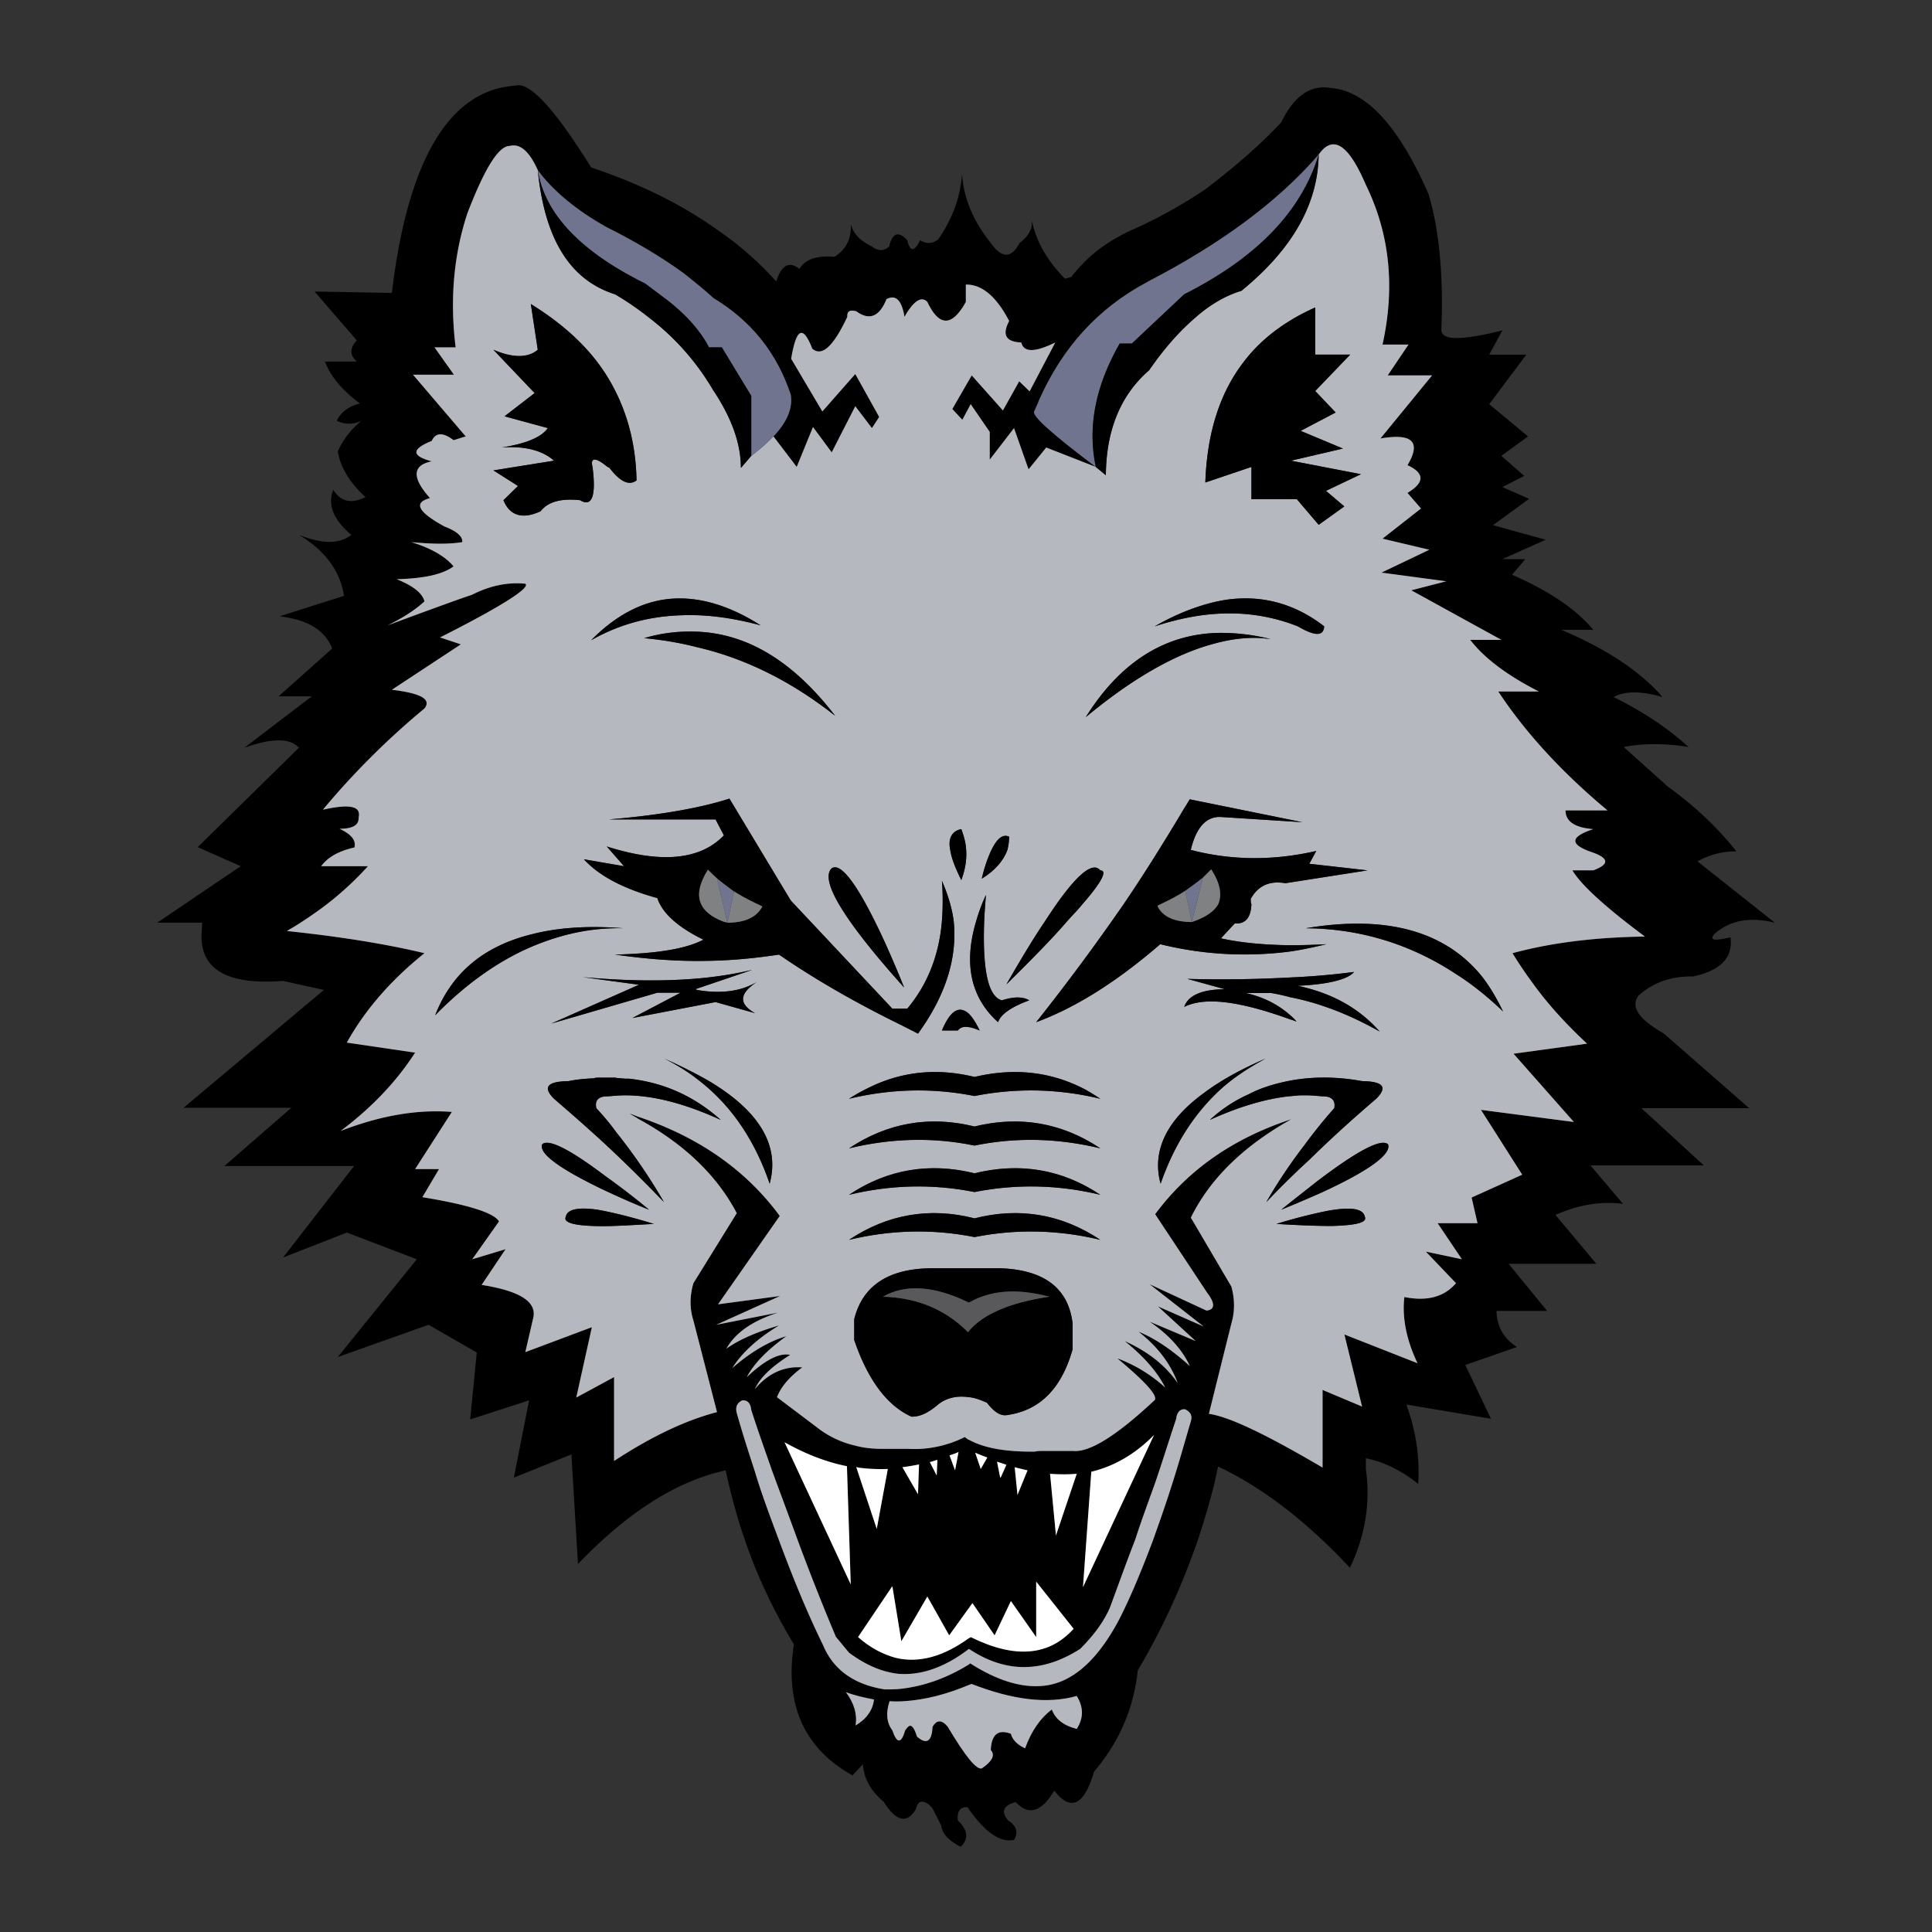 <svg xmlns="http://www.w3.org/2000/svg" width="2500" height="2500" viewBox="0 0 192.756 192.756"><rect x="0" y="0" width="192.756" height="192.756" fill="#333333" stroke="none"/><g fill-rule="evenodd" clip-rule="evenodd"><path fill="#fff" fill-opacity="0" d="M0 0h192.756v192.756H0V0z"/><path d="M127.83 12.211c-2.145 2.282-4.703 4.496-7.574 6.674a47.883 47.883 0 0 1-7.607 4.184c-.934.45-1.832.968-2.662 1.556-1.176.83-2.18 1.833-3.113 3.009l-.623.173c-1.797-1.833-2.904-3.77-3.285-5.775.035.899-.414 1.591-1.244 2.213-.83 1.556-1.764 1.556-2.871 0-1.729-2.144-2.731-4.495-2.87-6.916-.138 2.213-.899 4.426-2.386 6.57-.622.449-1.175.449-1.798.069-.553 1.176-1.003 1.176-1.28 0-.864-.934-1.487-.761-1.798.622-.554.484-1.106.484-1.729 0-1.176-.553-1.833-1.279-2.109-2.213.069 1.418-.449 2.524-1.625 3.25-1.798-.173-2.974.277-3.493 1.21-1.037-.83-1.798-.38-2.317 1.245a32.452 32.452 0 0 0-5.982-5.222c-3.493-2.49-7.642-4.53-12.484-6.155-3.665-5.879-6.155-8.576-7.539-8.161-6.57.415-10.754 7.332-12.345 20.68l-7.712-.139 4.219 4.876c-.726.761-.726 1.487 0 2.109H32.42c.553 1.487 1.729 2.871 3.493 4.185-1.141.276-1.937.899-2.317 1.729.83.381 1.625.381 2.456 0-1.072.899-1.833 1.902-2.352 3.043.276 1.66 1.245 3.182 2.767 4.565-1.418.727-2.49.45-3.217-.726-.588 1.487 0 2.974 1.799 4.496-1.176.934-2.905.934-5.222 0 2.593 1.556 4.115 3.596 4.495 6.086l-6.432 2.04c2.836.346 4.53 1.383 5.256 3.216l-5.36 4.772h3.32l-6.709 5.118c2.732-.968 4.53-.968 5.43 0l-10.098 9.925 4.289 1.902-8.334 5.636h4.496c-.035.242-.035.45-.035.657-.415 3.873 2.317 5.602 8.092 5.152l4.08.899-14.005 11.758h10.754l-6.674 5.81h12.934l-7.089 9.129 6.363-2.489 6.985 2.662-7.885 9.755 9.06-3.217 4.807 2.767-.657 6.675 5.878-1.902-1.521 7.711 5.74-2.316.657 10.928c4.945-5.152 9.821-8.265 14.732-9.337.519 2.352 1.106 4.6 1.902 6.882 1.21 3.596 2.87 7.089 4.911 10.478-.934 5.982 1.003 10.375 5.844 13.071l1.038-1.105c.104 1.452.795 2.662 2.075 3.734 1.245 2.006 2.352 2.213 3.216.727.138-.623.415-.83.83-.692.277.069.554.276.865.692l.83 1.659c.069.761.726 1.487 1.937 2.109.83-.795.726-1.659-.277-2.628-.104-.934.242-1.383.968-1.314 1.66 2.421 3.217 3.562 4.635 3.251.449-.761.242-1.418-.588-1.937-.727-.865-.52-1.487.76-1.833 1.279 1.384 2.559 1.003 3.84-1.141 1.658 2.108 2.973 1.486 3.977-1.902 2.488-2.939 3.941-6.259 4.357-10.098 2.523-4.254 4.494-8.646 6.016-13.071a77.12 77.12 0 0 0 1.66-5.707c.104-.483.207-1.037.346-1.556 4.461 2.11 8.854 5.499 13.141 10.098 1.521-3.146 2.076-6.501 1.592-9.855v-1.072c1.729.347 3.492 1.176 5.221 2.56.174-2.732-.242-5.325-1.176-7.919l8.438 1.418-2.559-5.36 5.152-1.799c-1.312-.83-2.006-2.04-2.039-3.596h5.049l-3.84-4.703h8.75l-4.08-4.876c2.248-1.003 4.494-1.384 6.742-1.106l-3.25-3.839h11.309l-6.225-5.706h10.754l-8.541-7.469c-2.387-1.35-3.25-2.56-2.594-3.598 0-.068 0-.068.068-.138 1.418-1.313 3.252-1.971 5.465-1.937 2.732-.588 4.012-1.867 3.734-3.907-1.625.38-2.109.311-1.625-.312 1.557-1.383 3.562-1.764 6.051-1.142l-7.711-6.121a7.787 7.787 0 0 1 3.873-1.002c-1.832-2.317-4.08-4.461-6.848-6.467l-4.391-3.942c1.936-.381 4.115-.381 6.467 0-2.041-1.867-4.531-3.527-7.471-4.98 1.107-.623 2.732-.623 4.877 0-2.145-2.49-5.498-4.772-10.098-6.708h3.182c-1.66-2.04-4.393-3.873-8.092-5.499l1.312-1.556h-2.281l4.322-1.937-5.256-1.452 3.596-2.628-2.662-1.175 2.178-1.107-2.281-2.006 2.662-1.937-3.873-3.216 3.701-4.945h-3.701l1.314-2.42c-4.15 1.037-6.156 1.037-6.086-.104.207-5.395-.209-9.89-1.281-13.487-2.938-6.708-6.154-10.271-9.682-10.582-2.075-.382-3.736.759-5.015 3.422zm3.734 3.216c1.418-2.04 2.975-1.037 4.703 3.009 2.387 4.876 2.939 10.201 1.66 15.942h2.594l-2.076 3.077h4.428l-5.154 6.294c3.217-.553 4.082.346 2.699 2.663 1.729.795 1.729 1.729 0 2.766l1.348 1.556-3.838 3.009 4.668 1.106-4.771 2.282 6.465.865-3.492.899 8.992 4.945h-3.113c1.418 1.833 3.666 3.527 6.848 5.153h-4.047c2.697 4.081 6.295 8.022 10.895 11.861h-4.186c0 1.106.934 1.729 2.768 1.867-2.387.796-2.387 1.557 0 2.352 1.59.587 1.59 1.175 0 1.763h-2.076c.797 1.383 3.182 3.597 7.229 6.605-4.842.07-9.268.588-13.211 1.66a40.781 40.781 0 0 0 2.006 2.974c1.488 2.074 3.285 4.046 5.43 6.052l-7.332 1.003 6.018 6.812-9.268-1.21 4.115 6.467-5.049 2.282.588 2.56h-3.977l2.42 3.596-3.596-.761 3.008 3.147c-1.176 1.383-2.904 1.833-5.152 1.383-.242 2.04.207 4.288 1.314 6.605l-7.297-2.87 1.764 7.192-3.941-1.659v7.746c-5.533-3.251-9.303-5.084-11.344-5.36l2.248-9.026c.346-1.175.346-2.386 0-3.665l-4.045-6.882c1.936-3.942 5.324-7.192 10.027-9.82-5.809 1.901-10.305 5.049-13.59 9.475l5.221 7.885c.797 1.037.727 1.66-.104 1.729l-5.672-2.628 5.396 4.219-4.564-2.005 3.768 3.457-4.6-1.937c1.938 1.314 3.287 2.836 4.012 4.427-1.832-1.66-3.561-2.801-5.117-3.424 1.832 1.418 3.182 3.147 3.908 5.118-1.211-1.729-2.906-3.112-5.291-4.185 1.936 1.557 3.285 3.113 4.045 4.635-1.383-1.245-2.973-2.248-4.771-2.905 2.732 2.282 4.012 3.665 3.734 4.149-3.838 3.597-6.535 5.257-8.16 5.084h-2.871c-.346 0-.656 0-.934.068-2.904.035-5.049-.346-6.571-1.176-.138-.034-.276-.172-.415-.276-1.832.899-3.734 1.28-5.602 1.177h-2.663c-.968 0-1.902-.104-2.767-.347a9.582 9.582 0 0 1-3.769-1.833l-3.942-2.974c.38-1.003 1.21-2.006 2.524-2.974-1.798-.139-3.423.588-4.738 2.178.588-1.279 1.833-2.351 3.527-3.423-1.037-.242-2.489.484-4.322 2.213.726-1.383 2.04-2.697 3.942-4.08-1.764.519-3.562 1.591-5.395 3.182 1.003-1.591 2.559-2.975 4.668-4.254-2.282.657-4.046 1.452-5.256 2.317.898-1.592 2.593-2.768 5.152-3.597l-6.156 1.21 6.363-2.87-6.19.83 6.156-8.818c-3.389-4.599-8.092-7.885-14.213-9.925-.276-.104-.484-.207-.761-.276.276.173.623.346.864.519 4.634 2.524 7.885 5.706 9.821 9.406l-4.323 6.985c-.38 1.279-.38 2.559 0 3.734l2.352 9.13c-3.181.83-6.571 2.455-10.271 4.876v-8.369l-3.77 2.04 1.556-7.02-6.64 2.49.761-3.285c.484-1.695-1.21-2.802-5.118-3.424l2.386-3.562-3.32 1.002 2.663-3.769c-.45-.83-2.974-1.66-7.643-2.421l1.66-2.801h-2.386l3.666-5.706c-3.562-.277-7.262.415-11.101 1.901 3.182-2.386 5.602-4.979 7.435-7.815l-6.812-1.002c1.833-3.286 4.392-6.225 7.746-8.922-3.908-.934-8.472-1.66-13.729-2.213 1.28-.726 2.421-1.521 3.527-2.317a31.834 31.834 0 0 0 4.565-4.149H32.04c.657-.899 1.764-1.522 3.32-1.868.173-.726-.311-1.314-1.487-1.867 1.349 0 1.937-.381 1.902-1.107.277-1.175-.899-1.383-3.562-.795a77.79 77.79 0 0 1 10.132-10.098c.726-.934-.38-1.521-3.25-1.867l6.881-4.53-2.075-.691c6.225-3.146 9.06-4.979 8.507-5.36-1.798-.173-3.562.208-5.325 1.106-.969.312-3.735 1.314-8.403 3.043 1.556-.761 2.767-1.556 3.666-2.386-.208-.831-1.141-1.556-2.767-2.213 2.732-.069 4.599-.484 5.671-1.28-.83-1.002-2.282-1.833-4.219-2.42 2.144.208 3.873.208 5.083 0 .069-.519-.483-1.072-1.764-1.556-2.662-1.453-3.146-2.386-1.452-2.836-1.833-2.04-1.764-3.285.173-3.666-2.04-.553-2.04-1.21 0-2.04.381-.83 1.106-.899 2.179-.069l1.21-.38-5.256-6.156h4.081l-1.937-2.731h2.109c-.588-4.703-.208-9.199 1.176-13.383 1.729-4.496 3.112-6.709 4.219-6.709 1.037-.276 1.971.554 2.801 2.421 1.521 2.04 3.77 3.942 6.847 5.671 2.975 1.487 5.568 3.043 7.747 4.634 1.037.83 2.04 1.625 2.939 2.456 3.77 2.282 6.329 5.463 7.712 9.647.208 1.314-.346 2.697-1.729 4.15l2.317 3.043 1.625-3.978 1.868 2.525 2.351-4.6 1.66 2.179.726-1.106-2.386-4.288-3.285 3.735-3.112-5.256c.519-3.078 1.176-3.389 2.109-1.003.968.83 2.11-.242 3.493-3.181-.035-.554.242-.727.899-.554 1.314.968 2.317.519 3.008-1.21.934-.484 1.521.104 1.798 1.764.899-1.591 1.694-2.109 2.282-1.487 1.176 2.49 2.455 2.49 3.838 0v-1.729c1.591-.034 3.044 1.176 4.323 3.631-.727 1.383-.346 2.075 1.209 2.144.242 1.003 1.35 1.003 3.391 0l-2.559 4.876-1.039-1.003-1.625 2.905-3.112-3.493-1.937 3.354 1.002 1.072.831-1.556 1.901 2.767v2.767l2.422-3.147 1.451 4.115 1.764-2.178 4.945 1.937c-4.322-3.251-6.363-5.083-6.154-5.533.172-.381.346-.727.482-1.106 2.352-5.291 5.879-9.164 10.721-11.758.035 0 .035 0 .104-.069 7.368-3.806 13.038-8.024 17.084-12.693zm-33.06 129.99l-.656 1.142-.553-1.625c.379.172.83.345 1.209.483zm-3.769-.207c.277-.104.622-.207.899-.346l-.346 1.833-.553-1.487zm4.738.623c.311.104.658.207.934.311l-.553 1.245-.07.034v-.034l-.311-1.556zm1.763.553c.381.104.83.207 1.279.312l-1.002 2.455-.277-2.767zm-15.803 0c.069 0 .104 0 .207.035.969.138 1.972.172 2.939.138l-1.106 5.982-2.04-6.155zm8.023.83l-.691-1.349c.276-.034.484-.173.761-.208l-.07 1.557zm-3.424-.83c.554-.069 1.107-.173 1.66-.276l-.104 2.974-1.556-2.698zm-5.533-.104l.38 11.792-6.605-14.179c2.041 1.142 4.116 1.972 6.225 2.387zm-9.199.485c-.622-1.902-1.245-3.839-1.798-5.81-.139-.554 0-.969.553-1.245.519-.035.83.276.899.968.657 2.041 1.384 4.081 2.109 6.155.83 2.248 1.66 4.462 2.49 6.744 1.21 3.285 2.49 6.501 3.838 9.717l1.314 1.591c1.625 1.21 3.285 1.937 4.945 2.109 2.282.173 4.634-.657 7.02-2.489 3.631 2.42 7.331 2.42 11.1 0 1.35-1.35 2.318-2.663 2.939-4.047.762-2.04 1.592-4.392 2.561-6.881.588-1.833 1.312-3.77 2.039-5.81.658-1.937 1.314-4.047 2.041-6.225.068-.657.414-1.003.898-.935.555.277.727.657.555 1.211-.623 2.109-1.178 4.115-1.766 5.948-.656 2.108-1.348 4.046-1.971 5.81-1.141 3.043-2.248 5.705-3.354 7.885-2.213 4.253-4.842 6.535-7.781 6.743-2.145.173-4.529-.589-7.124-2.248-.069.034-.069.034-.139.104-2.247 1.384-4.461 2.145-6.708 2.421-.587.069-1.141.069-1.694.069-3.043-.484-5.118-1.937-6.155-4.427-1.625-3.319-3.043-6.812-4.427-10.547-.828-2.213-1.692-4.495-2.384-6.811zm21.545 16.563c-.035.069-.104.069-.174.104-2.524 1.832-4.979 2.524-7.296 1.971-1.28-.346-2.56-1.003-3.77-2.075l3.423-5.083.899 5.499 2.593-4.462 2.179 3.873 2.317-3.216 2.213 3.216 1.625-3.423 2.525 3.596v-5.532l3.734 4.703c-2.453 2.731-5.877 3.008-10.268.829zm4.01 9.649c-1.279-.483-1.936.069-2.006 1.626.451.483.174 1.105-.898 1.832-.553.139-1.66-1.245-3.389-4.149-.588-.727-1.107-.727-1.522 0-.069 1.487-.622 1.798-1.556.968-.242-.795-.518-1.21-.795-1.037-.104.069-.208.173-.38.415-.38 1.349-.83 1.349-1.279 0-.588-.761-.657-1.764-.277-2.904.519.034.934.034 1.453 0 2.109-.139 4.253-.692 6.466-1.626.069-.034.174-.034.242-.104 4.081 1.591 7.573 2.04 10.512 1.21.691 1.106.691 2.214 0 3.286-1.348-.347-2.143-1.004-2.488-1.938-1.143.865-2.041 2.145-2.664 3.874-.831-.381-1.28-.9-1.419-1.453zm-13.658-3.423c-.104 1.037-.727 1.936-1.833 2.593.173-1.106-.139-2.213-.968-3.319.933.345 1.867.553 2.801.726zm21.682-22.721c2.316-.553 4.426-1.798 6.26-3.665l-7.09 15.181.83-11.516zm-1.453.208l-2.074 6.155-.588-6.155c.968.069 1.832.069 2.662 0z"/><path d="M136.268 18.436c-1.729-4.046-3.285-5.049-4.703-3.009-.07 4.945-2.629 9.441-7.713 13.591-1.625.484-3.25 1.452-4.701 2.767-1.557 1.349-3.045 3.043-4.496 5.152-2.836 2.455-4.289 5.948-4.322 10.478l-1.004-.83-4.945-1.937-1.764 2.178-1.451-4.115-2.422 3.147v-2.767l-1.901-2.767-.831 1.556-1.002-1.072 1.937-3.354 3.112 3.493 1.625-2.905 1.039 1.003 2.559-4.876c-2.041 1.003-3.148 1.003-3.391 0-1.555-.069-1.936-.761-1.209-2.144-1.279-2.455-2.732-3.666-4.323-3.631v1.729c-1.383 2.49-2.663 2.49-3.838 0-.588-.622-1.383-.104-2.282 1.487-.277-1.66-.864-2.248-1.798-1.764-.691 1.729-1.694 2.179-3.008 1.21-.657-.173-.934 0-.899.554-1.383 2.939-2.524 4.011-3.493 3.181-.934-2.386-1.591-2.075-2.109 1.003l3.112 5.256 3.285-3.735 2.386 4.288-.726 1.106-1.66-2.179-2.351 4.6-1.868-2.525-1.625 3.978-2.317-3.043c-.623.623-1.314 1.28-2.213 1.937l-1.037 1.21c0-2.49-.969-5.083-2.801-7.815a24.812 24.812 0 0 0-6.156-7.02 30.125 30.125 0 0 0-3.596-2.49c-4.496-1.418-7.02-5.498-7.711-12.38-.83-1.867-1.764-2.697-2.801-2.421-1.107 0-2.49 2.213-4.219 6.709-1.383 4.184-1.764 8.68-1.176 13.383h-2.109l1.937 2.731h-4.081l5.256 6.156-1.21.38c-1.072-.83-1.798-.761-2.179.069-2.04.83-2.04 1.487 0 2.04-1.937.381-2.006 1.625-.173 3.666-1.694.45-1.21 1.383 1.452 2.836 1.28.484 1.833 1.038 1.764 1.556-1.21.208-2.939.208-5.083 0 1.937.588 3.389 1.418 4.219 2.42-1.072.795-2.939 1.21-5.671 1.28 1.625.657 2.559 1.383 2.767 2.213-.899.83-2.109 1.625-3.666 2.386 4.668-1.729 7.435-2.732 8.403-3.043 1.764-.898 3.527-1.279 5.325-1.106.553.381-2.282 2.214-8.507 5.36l2.075.691-6.881 4.53c2.87.346 3.977.934 3.25 1.867a77.541 77.541 0 0 0-10.132 10.098c2.663-.588 3.839-.38 3.562.795.035.726-.553 1.107-1.902 1.107 1.176.553 1.66 1.141 1.487 1.867-1.556.346-2.663.969-3.32 1.868h4.668a31.776 31.776 0 0 1-4.565 4.149c-1.106.795-2.248 1.591-3.527 2.317 5.257.553 9.821 1.279 13.729 2.213-3.354 2.698-5.914 5.636-7.746 8.922l6.812 1.002c-1.833 2.836-4.253 5.43-7.435 7.815 3.839-1.486 7.539-2.179 11.101-1.901l-3.666 5.706h2.386l-1.66 2.801c4.668.761 7.193 1.591 7.643 2.421l-2.663 3.769 3.32-1.002-2.386 3.562c3.907.622 5.602 1.729 5.118 3.424l-.761 3.285 6.64-2.49-1.556 7.02 3.77-2.04v8.369c3.7-2.421 7.089-4.046 10.271-4.876l-2.352-9.13c-.38-1.176-.38-2.455 0-3.734l4.323-6.985c-1.937-3.7-5.188-6.882-9.821-9.406-.242-.173-.588-.346-.864-.519.276.069.484.173.761.276 6.121 2.04 10.824 5.326 14.213 9.925l-6.156 8.818 6.19-.83-6.363 2.87 6.156-1.21c-2.559.829-4.254 2.005-5.152 3.597 1.21-.865 2.974-1.66 5.256-2.317-2.109 1.279-3.666 2.663-4.668 4.254 1.833-1.591 3.631-2.663 5.395-3.182-1.902 1.383-3.216 2.697-3.942 4.08 1.833-1.729 3.285-2.455 4.322-2.213-1.694 1.072-2.939 2.144-3.527 3.423 1.314-1.59 2.939-2.316 4.738-2.178-1.314.968-2.144 1.971-2.524 2.974l3.942 2.974a9.582 9.582 0 0 0 3.769 1.833c.865.242 1.798.347 2.767.347h2.663c1.867.104 3.77-.277 5.602-1.177.139.104.277.242.415.276 1.522.83 3.667 1.211 6.571 1.176.277-.068.588-.068.934-.068h2.871c1.625.173 4.322-1.487 8.16-5.084.277-.484-1.002-1.867-3.734-4.149 1.799.657 3.389 1.66 4.771 2.905-.76-1.521-2.109-3.078-4.045-4.635 2.385 1.072 4.08 2.456 5.291 4.185-.727-1.971-2.076-3.7-3.908-5.118 1.557.623 3.285 1.764 5.117 3.424-.725-1.591-2.074-3.112-4.012-4.427l4.6 1.937-3.768-3.457 4.564 2.005-5.396-4.219 5.672 2.628c.83-.068.9-.691.104-1.729l-5.221-7.885c3.285-4.426 7.781-7.573 13.59-9.475-4.703 2.628-8.092 5.878-10.027 9.82l4.045 6.882c.346 1.279.346 2.49 0 3.665l-2.248 9.026c2.041.276 5.811 2.109 11.344 5.36v-7.746l3.941 1.659-1.764-7.192 7.297 2.87c-1.107-2.317-1.557-4.565-1.314-6.605 2.248.45 3.977 0 5.152-1.383l-3.008-3.147 3.596.761-2.42-3.596h3.977l-.588-2.56 5.049-2.282-4.115-6.467 9.268 1.21-6.018-6.812 7.332-1.003c-2.145-2.006-3.941-3.978-5.43-6.052a40.781 40.781 0 0 1-2.006-2.974c3.943-1.072 8.369-1.59 13.211-1.66-4.047-3.008-6.432-5.222-7.229-6.605h2.076c1.59-.588 1.59-1.176 0-1.763-2.387-.795-2.387-1.556 0-2.352-1.834-.138-2.768-.761-2.768-1.867h4.186c-4.6-3.838-8.197-7.78-10.895-11.861h4.047c-3.182-1.626-5.43-3.32-6.848-5.153h3.113l-8.992-4.945 3.492-.899-6.465-.865 4.771-2.282-4.668-1.106 3.838-3.009-1.348-1.556c1.729-1.037 1.729-1.971 0-2.766 1.383-2.317.518-3.216-2.699-2.663l5.154-6.294h-4.428l2.076-3.077h-2.594c1.273-5.74.72-11.065-1.666-15.941zM60.811 46.688c-.069-.035-.173-.104-.242-.139-1.176-.968-1.694-.899-1.452.035.38 2.939-.069 4.046-1.245 3.319-1.937-.208-3.216.173-3.942 1.107-1.798.83-3.077.45-3.7-1.107l1.453-1.418-2.455-1.556 6.051-.968c-1.176-1.038-2.939-1.487-5.222-1.314 2.386-.381 3.942-1.003 4.6-1.937l-4.323-1.176 3.008-2.317-4.115-4.322c1.936.83 3.458.83 4.426 0l-.692-4.565c3.355 2.075 5.983 4.496 7.747 7.435 1.763 2.939 2.732 6.328 2.801 10.167-.761.554-1.626.14-2.698-1.244zm6.328 13.038c2.767-.173 5.706.727 8.75 2.663-2.836-.761-5.43-1.107-7.919-1.003-3.285.104-6.259.934-8.991 2.49 2.559-2.595 5.29-3.978 8.16-4.15zm-2.87 3.942a15.823 15.823 0 0 1 4.461-.657c5.395-.069 10.202 2.697 14.593 8.403-4.253-3.354-8.853-5.706-13.797-6.847-1.73-.45-3.459-.726-5.257-.899zm66.95-32.991v4.703h3.492l-3.492 3.631 2.039 2.144-3.492 1.833 4.219 1.764-5.188 1.21 6.986 1.349-3.492 1.66 1.832 1.556-2.559 1.833-2.18-2.559h-4.529v-3.216l-4.6 1.556c.174-5.049 1.488-9.129 4.047-12.311 1.694-2.144 4.046-3.873 6.917-5.153zm-4.428 33.094c-1.762-.276-3.664-.104-5.67.45-3.805 1.002-8.092 3.423-12.795 7.331 3.424-5.464 7.814-8.23 13.07-8.403a19.885 19.885 0 0 1 5.395.622zm-4.84-2.558c-2.145.068-4.428.518-6.744 1.279 2.455-1.418 4.945-2.317 7.193-2.663 3.492-.484 6.777.38 9.717 2.663-.068 1.003-.898 1.003-2.629 0a18.396 18.396 0 0 0-7.537-1.279zm-78.534 40.079c1.66-4.254 4.875-6.916 9.682-8.092 2.56-.657 5.603-.864 9.095-.588-2.939-.069-5.741.484-8.542 1.591-3.527 1.383-6.985 3.77-10.235 7.089zm15.803 6.294c.173-.069.38-.069.553-.069h1.591c.346.069.657.069 1.003.104h.38c3.493.381 6.536 1.764 9.164 4.115-3.562-1.625-6.709-2.455-9.544-2.455-.623 0-1.21.069-1.798.104-.864 0-1.245.415-1.072 1.176.726.796 1.383 1.557 1.971 2.387a55.576 55.576 0 0 1 4.772 6.984 146.135 146.135 0 0 0-5.187-5.152c-1.833-1.729-3.77-3.423-5.775-5.152-1.176-1.176-.657-1.729 1.453-1.764.83-.175 1.659-.244 2.489-.278zm-2.766 13.798c.139-.727 1.21-.969 3.147-.691 1.383.242 3.285.691 5.637 1.418-2.594.138-4.599.276-6.017.207-2.11-.07-3.044-.381-2.767-.934zm79.985-34.547l-8.195 1.28c-1.625-.277-2.732.276-3.457 1.556 0 .173 0 .38.068.553-.068 1.383-.623 1.971-1.66 1.902l-1.383 1.487c1.832.415 4.15.657 6.916.691a67.36 67.36 0 0 0 3.596-.104c-1.141.276-2.385.553-3.596.726a35.127 35.127 0 0 1-12.969-.726c-4.322 3.734-8.438 6.328-12.379 7.78a220.04 220.04 0 0 0 8.715-11.757c2.006-2.939 3.873-5.948 5.705-8.991.277-.484.623-1.003.898-1.487l11.24 2.282-8.127-.519c-1.453-.069-2.455 1.003-3.008 3.285 3.977 1.037 8.16 1.106 12.518.104l-.691 1.279 5.809.659zm-7.087 15.077c-.242-.068-.451-.173-.623-.207-5.049-1.833-8.541-2.282-10.582-1.245.381-1.141 1.764-1.764 4.08-1.764l-3.77-1.037c3.633.104 6.986.034 10.271-.139 2.213-.104 4.322-.276 6.363-.553-.588.726-2.49 1.244-5.637 1.383 3.492.727 6.189 2.282 8.195 4.564-2.939-1.659-5.914-2.836-8.922-3.424a20.393 20.393 0 0 0-1.867-.414h-2.559c1.832.414 3.25 1.176 4.426 2.213.209.174.451.416.625.623zm15.802-4.807c-4.496-2.939-9.51-4.46-14.869-4.495 8.021-1.349 13.9.276 17.566 4.807.83 1.072 1.486 2.213 2.109 3.492-1.556-1.486-3.146-2.765-4.806-3.804zm-37.174-6.881c-.416.519-.934 1.038-1.488 1.66-1.486 1.729-3.527 3.804-6.086 6.328 1.453-2.524 2.697-4.599 3.873-6.328 2.836-4.392 4.67-6.052 5.498-5.049.727 0 .174 1.142-1.797 3.389zm12.725 21.509a14.24 14.24 0 0 1 3.873-2.559c1.039-.554 2.213-.934 3.424-1.211 2.387-.553 5.049-.622 7.885-.104 2.109.035 2.594.588 1.418 1.764a128.017 128.017 0 0 0-6.674 6.086 83.897 83.897 0 0 0-4.289 4.219 50.119 50.119 0 0 1 3.77-5.636 50.908 50.908 0 0 1 3.01-3.735c.137-.761-.242-1.176-1.107-1.176-.553-.034-1.107-.104-1.729-.104h-.346c-.484 0-.934.069-1.418.104-2.387.278-5.016 1.073-7.817 2.352zm-12.379-3.007c.484.276.934.553 1.451.898a29.007 29.007 0 0 0-12.553-.276c-4.149-.83-8.368-.727-12.518.276.83-.553 1.729-1.003 2.559-1.383 3.112-1.384 6.432-1.66 9.959-.796 3.944-.933 7.643-.552 11.102 1.281zm13.037.345c-2.455 2.386-4.289 5.359-5.568 9.025-.898-3.251.588-6.328 4.289-9.025 1.59-1.211 3.699-2.387 6.189-3.459-1.798.969-3.492 2.075-4.91 3.459zm11.481 13.244c-1.383 0-3.217-.069-5.498-.207a53.246 53.246 0 0 1 4.979-1.28c2.387-.449 3.666-.276 3.84.554.274.588-.831.864-3.321.933zm5.636-8.161c.381.968-1.832 2.628-6.744 4.876a135.953 135.953 0 0 1-3.906 1.66c1.279-1.038 2.455-1.938 3.492-2.767 4.045-3.077 6.432-4.357 7.158-3.769zm-37.796-30.673c0 .415-.07.864-.174 1.314-.379 1.037-1.209 2.04-2.559 2.87.277-1.21.623-2.144.969-2.87.553-1.141 1.141-1.626 1.764-1.314zm-4.773-.761c.277.761.45 1.384.484 2.075.069 1.003-.104 1.971-.484 3.008-.622-1.245-1.002-2.248-1.106-3.008-.243-1.141.172-1.902 1.106-2.075zm2.456 6.57c-.07.934-.139 1.764-.174 2.593-.174 4.876.381 7.539 1.764 7.919 1.176-.38 2.109-.38 2.732 0-1.799.657-2.836 1.384-3.113 2.179-2.731-2.455-3.458-5.844-2.178-10.098.243-.829.553-1.728.969-2.593zm-4.392-1.417c.588 1.349 1.002 2.697 1.175 4.011.38 3.666-.795 7.436-3.562 11.239l-1.625-.83c-4.599-2.248-8.68-4.6-12.242-7.055-2.282.346-4.668.588-7.089.623-3.008.069-6.086-.173-9.268-.623 4.011-.104 6.951-.519 8.818-1.487-2.559-1.245-4.115-2.663-4.599-4.15-3.389-.934-5.81-2.213-7.331-3.873l4.011.692-1.729-1.971c5.429 1.729 9.337 1.349 11.688-1.106l-.83-1.591h-10.65c5.049-.415 9.13-1.142 12.034-2.075l6.121 10.167 10.132 10.789h1.487c2.006-2.386 3.182-5.325 3.458-8.749.104-1.28.104-2.594.001-4.011zM82.978 86.63c.829-.554 2.282 1.21 4.322 5.325.864 1.729 1.833 3.908 2.905 6.57-6.052-6.743-8.438-10.72-7.227-11.895zm14.766 16.183c-.658-.276-1.211-.415-1.626-.346-.276.069-.415.173-.553.346h-1.59c.726-1.729 1.487-2.386 2.317-1.937.449.209.933.865 1.452 1.937zm-34.651-1.245l4.807-2.524h-2.317l-10.582 3.078 8.749-3.873-5.603-.761c4.219.38 8.127.449 11.827.104a37.924 37.924 0 0 0 5.083-.83l-5.706 1.937c.069 0 .104 0 .173.069 2.42.415 4.426.139 5.982-.795-1.764 1.175-1.833 2.178-.173 3.112l-3.942-1.107-8.298 1.59zm-2.697 15.77a75.648 75.648 0 0 1 4.357 3.354c-1.764-.692-3.32-1.418-4.668-2.041-4.357-2.109-6.363-3.596-5.983-4.495.657-.553 2.767.519 6.294 3.182zm16.392.761c-1.487-4.357-3.839-7.815-7.055-10.306-1.038-.83-2.213-1.556-3.458-2.179a51.322 51.322 0 0 1 4.357 2.179c5.153 3.044 7.193 6.502 6.156 10.306zm8.437 13.521c.83-3.354 3.424-5.049 7.677-5.084h6.951c4.357.173 6.742 2.006 7.158 5.498v2.594c-1.072 3.805-3.182 6.052-6.432 6.536-.727.173-1.385-.276-2.109-1.21-.623-.277-1.246-.52-1.799-.554-1.141-.173-2.213.034-3.078.727-.968.83-1.833 1.245-2.663 1.21-2.386-1.072-4.322-3.597-5.706-7.643v-2.074h.001zm-.518-12.415c3.839-2.559 8.058-3.251 12.518-2.144 4.496-1.107 8.715-.415 12.553 2.144a29.007 29.007 0 0 0-12.553-.276c-4.15-.83-8.369-.727-12.518.276zm12.518-4.91c-4.149-.865-8.368-.727-12.518.276 3.839-2.559 8.058-3.285 12.518-2.179 4.496-1.106 8.715-.38 12.553 2.179-4.149-1.003-8.368-1.141-12.553-.276zm0 9.129c-4.149-.83-8.368-.726-12.518.276 3.839-2.559 8.058-3.285 12.518-2.144 4.496-1.142 8.715-.415 12.553 2.144-4.149-1.002-8.368-1.106-12.553-.276z" fill="#b5b8be"/><path d="M60.569 46.55c.069.035.173.104.242.139 1.072 1.383 1.937 1.798 2.697 1.245-.069-3.838-1.038-7.228-2.801-10.167-1.764-2.939-4.392-5.36-7.747-7.435l.692 4.565c-.968.83-2.49.83-4.426 0l4.115 4.322-3.008 2.317 4.323 1.176c-.657.934-2.213 1.556-4.6 1.937 2.282-.173 4.046.276 5.222 1.314l-6.051.968 2.455 1.556-1.453 1.418c.623 1.557 1.902 1.937 3.7 1.107.727-.934 2.006-1.314 3.942-1.107 1.176.727 1.625-.38 1.245-3.319-.241-.935.277-1.004 1.453-.036zM75.889 62.388c-3.043-1.936-5.983-2.836-8.75-2.663-2.87.173-5.602 1.556-8.161 4.149 2.732-1.556 5.706-2.386 8.991-2.49 2.49-.103 5.084.243 7.92 1.004z"/><path d="M68.73 63.011a15.87 15.87 0 0 0-4.461.657c1.798.173 3.527.449 5.257.899 4.945 1.141 9.544 3.493 13.797 6.847-4.391-5.706-9.198-8.473-14.593-8.403zM131.219 35.38v-4.703c-2.871 1.28-5.223 3.009-6.916 5.153-2.559 3.182-3.873 7.262-4.047 12.311l4.6-1.556v3.216h4.529l2.18 2.559 2.559-1.833-1.832-1.556 3.492-1.66-6.986-1.349 5.188-1.21-4.219-1.764 3.492-1.833-2.039-2.144 3.492-3.631h-3.493zM121.121 64.221c2.006-.553 3.908-.726 5.67-.45a19.927 19.927 0 0 0-5.395-.623c-5.256.173-9.646 2.939-13.07 8.403 4.703-3.906 8.99-6.327 12.795-7.33zM115.207 62.492c2.316-.761 4.6-1.211 6.744-1.279a18.413 18.413 0 0 1 7.537 1.279c1.73 1.003 2.561 1.003 2.629 0-2.939-2.283-6.225-3.147-9.717-2.663-2.248.346-4.738 1.245-7.193 2.663zM53.099 93.2c-4.807 1.176-8.022 3.838-9.682 8.092 3.25-3.319 6.708-5.706 10.236-7.089 2.801-1.107 5.602-1.66 8.542-1.591-3.493-.276-6.536-.069-9.096.588zM59.773 107.517c-.173 0-.38 0-.553.069-.83.034-1.66.104-2.49.276-2.109.035-2.628.588-1.453 1.764 2.006 1.729 3.942 3.424 5.775 5.152a146.99 146.99 0 0 1 5.187 5.152 55.503 55.503 0 0 0-4.772-6.984c-.588-.83-1.245-1.591-1.971-2.387-.173-.761.208-1.176 1.072-1.176.588-.034 1.176-.104 1.798-.104 2.835 0 5.983.83 9.544 2.455-2.628-2.352-5.671-3.734-9.164-4.115h-.38c-.346-.034-.657-.034-1.003-.104-.552.002-1.105.002-1.59.002zM59.601 120.692c-1.937-.277-3.008-.035-3.147.691-.276.553.657.864 2.767.934 1.418.069 3.423-.069 6.017-.207-2.352-.726-4.254-1.175-5.637-1.418zM128.244 88.117l8.195-1.28-5.809-.657.691-1.279c-4.357 1.003-8.541.934-12.518-.104.553-2.282 1.555-3.354 3.008-3.285l8.127.519-11.24-2.282c-.275.484-.621 1.003-.898 1.487-1.832 3.043-3.699 6.052-5.705 8.991a219.496 219.496 0 0 1-8.715 11.757c3.941-1.452 8.057-4.046 12.379-7.78a35.127 35.127 0 0 0 12.969.726c1.211-.173 2.455-.45 3.596-.726a67.302 67.302 0 0 1-3.596.104c-2.766-.035-5.084-.277-6.916-.691l1.383-1.487c1.037.069 1.592-.519 1.66-1.902-.068-.173-.068-.38-.068-.553.725-1.282 1.832-1.835 3.457-1.558zm-8.23-.554l.83-.83c.9 1.383 1.107 2.559.691 3.493-.414.726-1.279 1.314-2.627 1.764-1.764 0-2.939-.553-3.424-1.591.035-.069.172-.138.275-.173.934-.45 1.764-.865 2.49-1.349.624-.449 1.212-.864 1.765-1.314z"/><path d="M120.844 86.733l-.83.83-1.105 4.426c1.348-.45 2.213-1.038 2.627-1.764.415-.933.208-2.108-.692-3.492z" fill="#808183"/><path d="M118.25 88.877l.658 3.112 1.105-4.426c-.552.45-1.14.865-1.763 1.314z" fill="#71748f"/><path d="M118.908 91.99l-.658-3.112c-.727.484-1.557.899-2.49 1.349-.104.035-.24.104-.275.173.484 1.037 1.66 1.59 3.423 1.59z" fill="#808183"/><path d="M128.729 101.707c.172.034.381.139.623.207a5.462 5.462 0 0 0-.623-.622c-1.176-1.037-2.594-1.799-4.426-2.213h2.559c.588.104 1.244.242 1.867.414 3.008.588 5.982 1.765 8.922 3.424-2.006-2.282-4.703-3.838-8.195-4.564 3.146-.139 5.049-.657 5.637-1.383a73.02 73.02 0 0 1-6.363.553c-3.285.173-6.639.242-10.271.139l3.77 1.037c-2.316 0-3.699.623-4.08 1.764 2.039-1.038 5.531-.589 10.58 1.244zM130.285 92.612c5.359.035 10.373 1.556 14.869 4.495 1.66 1.038 3.25 2.317 4.807 3.804-.623-1.279-1.279-2.42-2.109-3.492-3.666-4.53-9.545-6.155-17.567-4.807zM106.492 91.886c.555-.622 1.072-1.141 1.488-1.66 1.971-2.248 2.523-3.389 1.797-3.389-.828-1.003-2.662.657-5.498 5.049-1.176 1.729-2.42 3.804-3.873 6.328 2.559-2.524 4.6-4.599 6.086-6.328zM124.578 109.177a14.218 14.218 0 0 0-3.873 2.559c2.801-1.279 5.43-2.074 7.816-2.352.484-.034.934-.104 1.418-.104h.346c.621 0 1.176.069 1.729.104.865 0 1.244.415 1.107 1.176a50.908 50.908 0 0 0-3.01 3.735 50.255 50.255 0 0 0-3.77 5.636 83.897 83.897 0 0 1 4.289-4.219c2.074-2.04 4.322-4.08 6.674-6.086 1.176-1.176.691-1.729-1.418-1.764-2.836-.519-5.498-.449-7.885.104-1.21.277-2.384.657-3.423 1.211zM109.777 109.626a23.303 23.303 0 0 0-1.451-.898c-3.459-1.833-7.158-2.214-11.102-1.28-3.527-.864-6.847-.588-9.959.796-.83.38-1.729.83-2.559 1.383 4.15-1.003 8.369-1.106 12.518-.276 4.186-.831 8.405-.728 12.553.275z"/><path d="M115.795 118.099c1.279-3.666 3.113-6.64 5.568-9.025 1.418-1.384 3.111-2.49 4.91-3.459-2.49 1.072-4.6 2.248-6.189 3.459-3.701 2.697-5.188 5.774-4.289 9.025zM127.346 122.11c2.281.138 4.115.207 5.498.207 2.49-.069 3.596-.346 3.32-.934-.174-.83-1.453-1.003-3.84-.554a53.688 53.688 0 0 0-4.978 1.281zM131.736 119.032c4.912-2.248 7.125-3.908 6.744-4.876-.727-.588-3.113.691-7.158 3.77-1.037.829-2.213 1.729-3.492 2.767a137.436 137.436 0 0 0 3.906-1.661zM100.51 84.797a5.96 5.96 0 0 0 .174-1.314c-.623-.312-1.211.173-1.764 1.314-.346.727-.691 1.66-.969 2.87 1.35-.83 2.18-1.833 2.559-2.87zM96.395 84.797c-.035-.691-.208-1.314-.484-2.075-.934.173-1.348.934-1.106 2.075.104.761.484 1.764 1.106 3.008.381-1.037.553-2.005.484-3.008zM98.193 91.886c.035-.83.104-1.66.174-2.593a17.001 17.001 0 0 0-.969 2.593c-1.28 4.254-.553 7.643 2.178 10.098.277-.795 1.314-1.521 3.113-2.179-.623-.38-1.557-.38-2.732 0-1.383-.38-1.937-3.043-1.764-7.919zM95.15 91.886c-.173-1.314-.587-2.663-1.175-4.011a25.804 25.804 0 0 1 0 4.011c-.277 3.424-1.453 6.363-3.458 8.749H89.03L78.897 89.846l-6.121-10.167c-2.904.934-6.985 1.66-12.034 2.075h10.651l.83 1.591c-2.351 2.455-6.259 2.835-11.688 1.106l1.729 1.971-4.011-.692c1.521 1.66 3.942 2.939 7.331 3.873.484 1.487 2.04 2.905 4.599 4.15-1.868.968-4.807 1.383-8.818 1.487 3.181.45 6.259.692 9.268.623 2.421-.035 4.807-.277 7.089-.623 3.562 2.455 7.643 4.807 12.242 7.055l1.625.83c2.766-3.804 3.941-7.573 3.561-11.239zm-19.088-1.452c-.553 1.072-1.729 1.625-3.493 1.625-.173-.069-.277-.069-.381-.104-2.628-1.003-3.112-2.732-1.556-5.187.277.276.553.553.899.864.484.415 1.106.865 1.694 1.314.069 0 .069 0 .138.069.762.485 1.661.934 2.699 1.419z"/><path d="M73.226 88.946l-.657 3.112c1.764 0 2.939-.553 3.493-1.625-1.038-.484-1.937-.934-2.698-1.418-.069-.069-.069-.069-.138-.069z" fill="#808183"/><path d="M72.569 92.059l.657-3.112c-.588-.449-1.21-.899-1.694-1.314l1.037 4.426z" fill="#71748f"/><path d="M72.569 92.059l-1.038-4.426c-.346-.311-.623-.588-.899-.864-1.556 2.455-1.072 4.184 1.556 5.187.104.034.208.034.381.103z" fill="#808183"/><path d="M87.3 91.955c-2.041-4.115-3.493-5.879-4.322-5.325-1.211 1.175 1.175 5.152 7.227 11.896-1.072-2.663-2.04-4.841-2.905-6.571zM96.118 102.468c.415-.069.968.069 1.626.346-.52-1.072-1.003-1.729-1.453-1.937-.83-.449-1.591.208-2.317 1.937h1.59a.913.913 0 0 1 .554-.346zM67.9 99.044l-4.807 2.524 8.3-1.591 3.942 1.107c-1.66-.935-1.591-1.938.173-3.112-1.557.934-3.562 1.21-5.982.795-.069-.069-.104-.069-.173-.069l5.706-1.937c-1.591.381-3.32.657-5.083.83-3.7.346-7.608.276-11.827-.104l5.603.761-8.749 3.873 10.582-3.078H67.9v.001zM64.753 120.692a75.543 75.543 0 0 0-4.357-3.354c-3.527-2.663-5.637-3.735-6.294-3.182-.38.899 1.626 2.386 5.983 4.495 1.349.623 2.905 1.349 4.668 2.041zM69.733 107.793c3.216 2.49 5.567 5.948 7.055 10.306 1.037-3.804-1.003-7.262-6.156-10.306a51.173 51.173 0 0 0-4.357-2.179c1.245.623 2.42 1.349 3.458 2.179zM92.902 126.536c-4.253.035-6.847 1.729-7.677 5.084v2.074c1.384 4.046 3.32 6.57 5.706 7.643.83.035 1.694-.38 2.663-1.21.865-.692 1.937-.899 3.078-.727.553.034 1.176.276 1.799.554.725.934 1.383 1.383 2.109 1.21 3.25-.484 5.359-2.731 6.432-6.536v-2.594c-.416-3.492-2.801-5.325-7.158-5.498h-6.952zm3.769 3.424c2.249-1.279 4.875-1.418 8.024-.588-3.977.588-6.641 1.764-8.024 3.424-.034.068-.034.068-.104.104-2.282-2.282-5.083-3.424-8.472-3.527 2.214-1.28 5.084-1.107 8.576.587z"/><path d="M104.695 129.372c-3.148-.83-5.775-.691-8.024.588-3.492-1.694-6.363-1.867-8.576-.588 3.389.104 6.19 1.245 8.472 3.527.069-.035.069-.035.104-.104 1.384-1.659 4.048-2.835 8.024-3.423z" fill="#59595b"/><path d="M97.225 117.062c-4.46-1.107-8.679-.415-12.518 2.144 4.15-1.003 8.369-1.106 12.518-.276 4.186-.83 8.404-.727 12.553.276-3.839-2.56-8.057-3.252-12.553-2.144zM84.707 114.571c4.15-1.003 8.369-1.142 12.518-.276 4.186-.865 8.404-.727 12.553.276-3.838-2.559-8.057-3.285-12.553-2.179-4.461-1.106-8.68-.379-12.518 2.179zM84.707 123.7c4.15-1.002 8.369-1.106 12.518-.276 4.186-.83 8.404-.726 12.553.276-3.838-2.559-8.057-3.285-12.553-2.144-4.461-1.141-8.68-.414-12.518 2.144z"/><path d="M103.656 39.945c-.137.38-.311.726-.482 1.106-.209.45 1.832 2.282 6.154 5.533-.83-3.942-.068-8.023 2.387-12.312h1.211l5.221-4.91c7.193-3.631 11.689-8.23 13.418-13.937-4.047 4.669-9.717 8.888-17.084 12.691-.068.069-.068.069-.104.069-4.842 2.596-8.369 6.469-10.721 11.76zM66.448 29.847c2.075 1.591 3.458 3.216 4.288 4.807h1.279l2.939 4.841v5.982c.899-.657 1.591-1.314 2.213-1.937 1.383-1.453 1.937-2.836 1.729-4.15-1.383-4.184-3.942-7.366-7.712-9.647-.899-.831-1.902-1.626-2.939-2.456-2.179-1.591-4.772-3.147-7.747-4.634-3.077-1.729-5.325-3.631-6.847-5.671.691 4.322 4.219 8.092 10.72 11.308.693.52 1.42 1.073 2.077 1.557z" fill="#71748f"/><path d="M70.736 34.654c-.83-1.591-2.213-3.216-4.288-4.807-.657-.484-1.383-1.038-2.075-1.556-6.501-3.216-10.028-6.985-10.72-11.308.691 6.882 3.216 10.962 7.711 12.38a30.125 30.125 0 0 1 3.596 2.49 24.828 24.828 0 0 1 6.156 7.02c1.833 2.732 2.801 5.325 2.801 7.815l1.037-1.21v-5.982l-2.939-4.841h-1.279v-.001zM119.15 31.784c1.451-1.314 3.076-2.282 4.701-2.767 5.084-4.15 7.643-8.646 7.713-13.591-1.729 5.706-6.225 10.306-13.418 13.937l-5.221 4.91h-1.211c-2.455 4.289-3.217 8.369-2.387 12.312l1.004.83c.033-4.53 1.486-8.023 4.322-10.478 1.452-2.11 2.941-3.804 4.497-5.153z"/><path d="M97.848 146.559l.656-1.142a17.9 17.9 0 0 1-1.209-.483l.553 1.625zM95.634 144.864c-.277.139-.622.242-.899.346l.553 1.487.346-1.833zM100.406 146.144c-.275-.104-.623-.207-.934-.311l.311 1.556v.034l.07-.034.553-1.245zM102.516 146.697c-.449-.104-.898-.208-1.279-.312l.277 2.767 1.002-2.455zM85.64 146.421c-.104-.035-.138-.035-.207-.035l2.04 6.155 1.106-5.982c-.967.034-1.97 0-2.939-.138zM92.764 145.867l.691 1.349.069-1.557c-.276.035-.483.174-.76.208zM91.692 146.109c-.553.104-1.106.207-1.66.276l1.557 2.697.103-2.973zM84.879 158.074l-.38-11.792c-2.109-.415-4.184-1.245-6.225-2.387l6.605 14.179z" fill="#fff"/><path d="M73.502 140.957c.553 1.971 1.176 3.907 1.798 5.81.692 2.316 1.556 4.599 2.386 6.812 1.383 3.734 2.801 7.228 4.427 10.547 1.038 2.49 3.112 3.942 6.155 4.427.553 0 1.107 0 1.694-.069 2.248-.276 4.461-1.037 6.708-2.421.069-.069.069-.069.139-.104 2.594 1.659 4.979 2.421 7.124 2.248 2.939-.208 5.568-2.49 7.781-6.743 1.105-2.18 2.213-4.842 3.354-7.885.623-1.764 1.314-3.701 1.971-5.81.588-1.833 1.143-3.839 1.766-5.948.172-.554 0-.934-.555-1.211-.484-.068-.83.277-.898.935-.727 2.178-1.383 4.288-2.041 6.225-.727 2.04-1.451 3.977-2.039 5.81-.969 2.489-1.799 4.841-2.561 6.881-.621 1.384-1.59 2.697-2.939 4.047-3.77 2.42-7.469 2.42-11.1 0-2.386 1.832-4.737 2.662-7.02 2.489-1.66-.173-3.32-.899-4.945-2.109l-1.314-1.591a235.324 235.324 0 0 1-3.838-9.717c-.83-2.282-1.66-4.496-2.49-6.744-.726-2.074-1.452-4.114-2.109-6.155-.069-.691-.38-1.003-.899-.968-.555.275-.693.69-.555 1.244z" fill="#b5b8be"/><path d="M96.671 163.435c.069-.035.139-.035.174-.104 4.391 2.179 7.815 1.902 10.27-.829l-3.734-4.703v5.532l-2.525-3.596-1.625 3.423-2.213-3.216-2.317 3.216-2.179-3.873-2.593 4.462-.899-5.499-3.423 5.083c1.21 1.072 2.49 1.729 3.77 2.075 2.315.553 4.77-.139 7.294-1.971z" fill="#fff"/><path d="M98.85 174.604c.07-1.557.727-2.109 2.006-1.626.139.554.588 1.072 1.418 1.453.623-1.729 1.521-3.009 2.664-3.874.346.934 1.141 1.591 2.488 1.938.691-1.072.691-2.18 0-3.286-2.939.83-6.432.381-10.512-1.21-.068.069-.173.069-.242.104-2.213.934-4.357 1.487-6.466 1.626-.519.034-.934.034-1.453 0-.38 1.141-.311 2.144.277 2.904.45 1.349.899 1.349 1.279 0 .173-.242.277-.346.38-.415.277-.173.554.242.795 1.037.934.83 1.487.52 1.556-.968.415-.727.934-.727 1.522 0 1.729 2.904 2.836 4.288 3.389 4.149 1.072-.726 1.35-1.348.899-1.832zM85.364 172.148c1.106-.657 1.729-1.556 1.833-2.593-.934-.173-1.868-.381-2.801-.727.829 1.108 1.141 2.214.968 3.32z" fill="#b5b8be"/><path d="M115.139 143.17c-1.834 1.867-3.943 3.112-6.26 3.665l-.83 11.516 7.09-15.181zM105.352 153.198l2.074-6.155c-.83.069-1.693.069-2.662 0l.588 6.155z" fill="#fff"/></g></svg>
